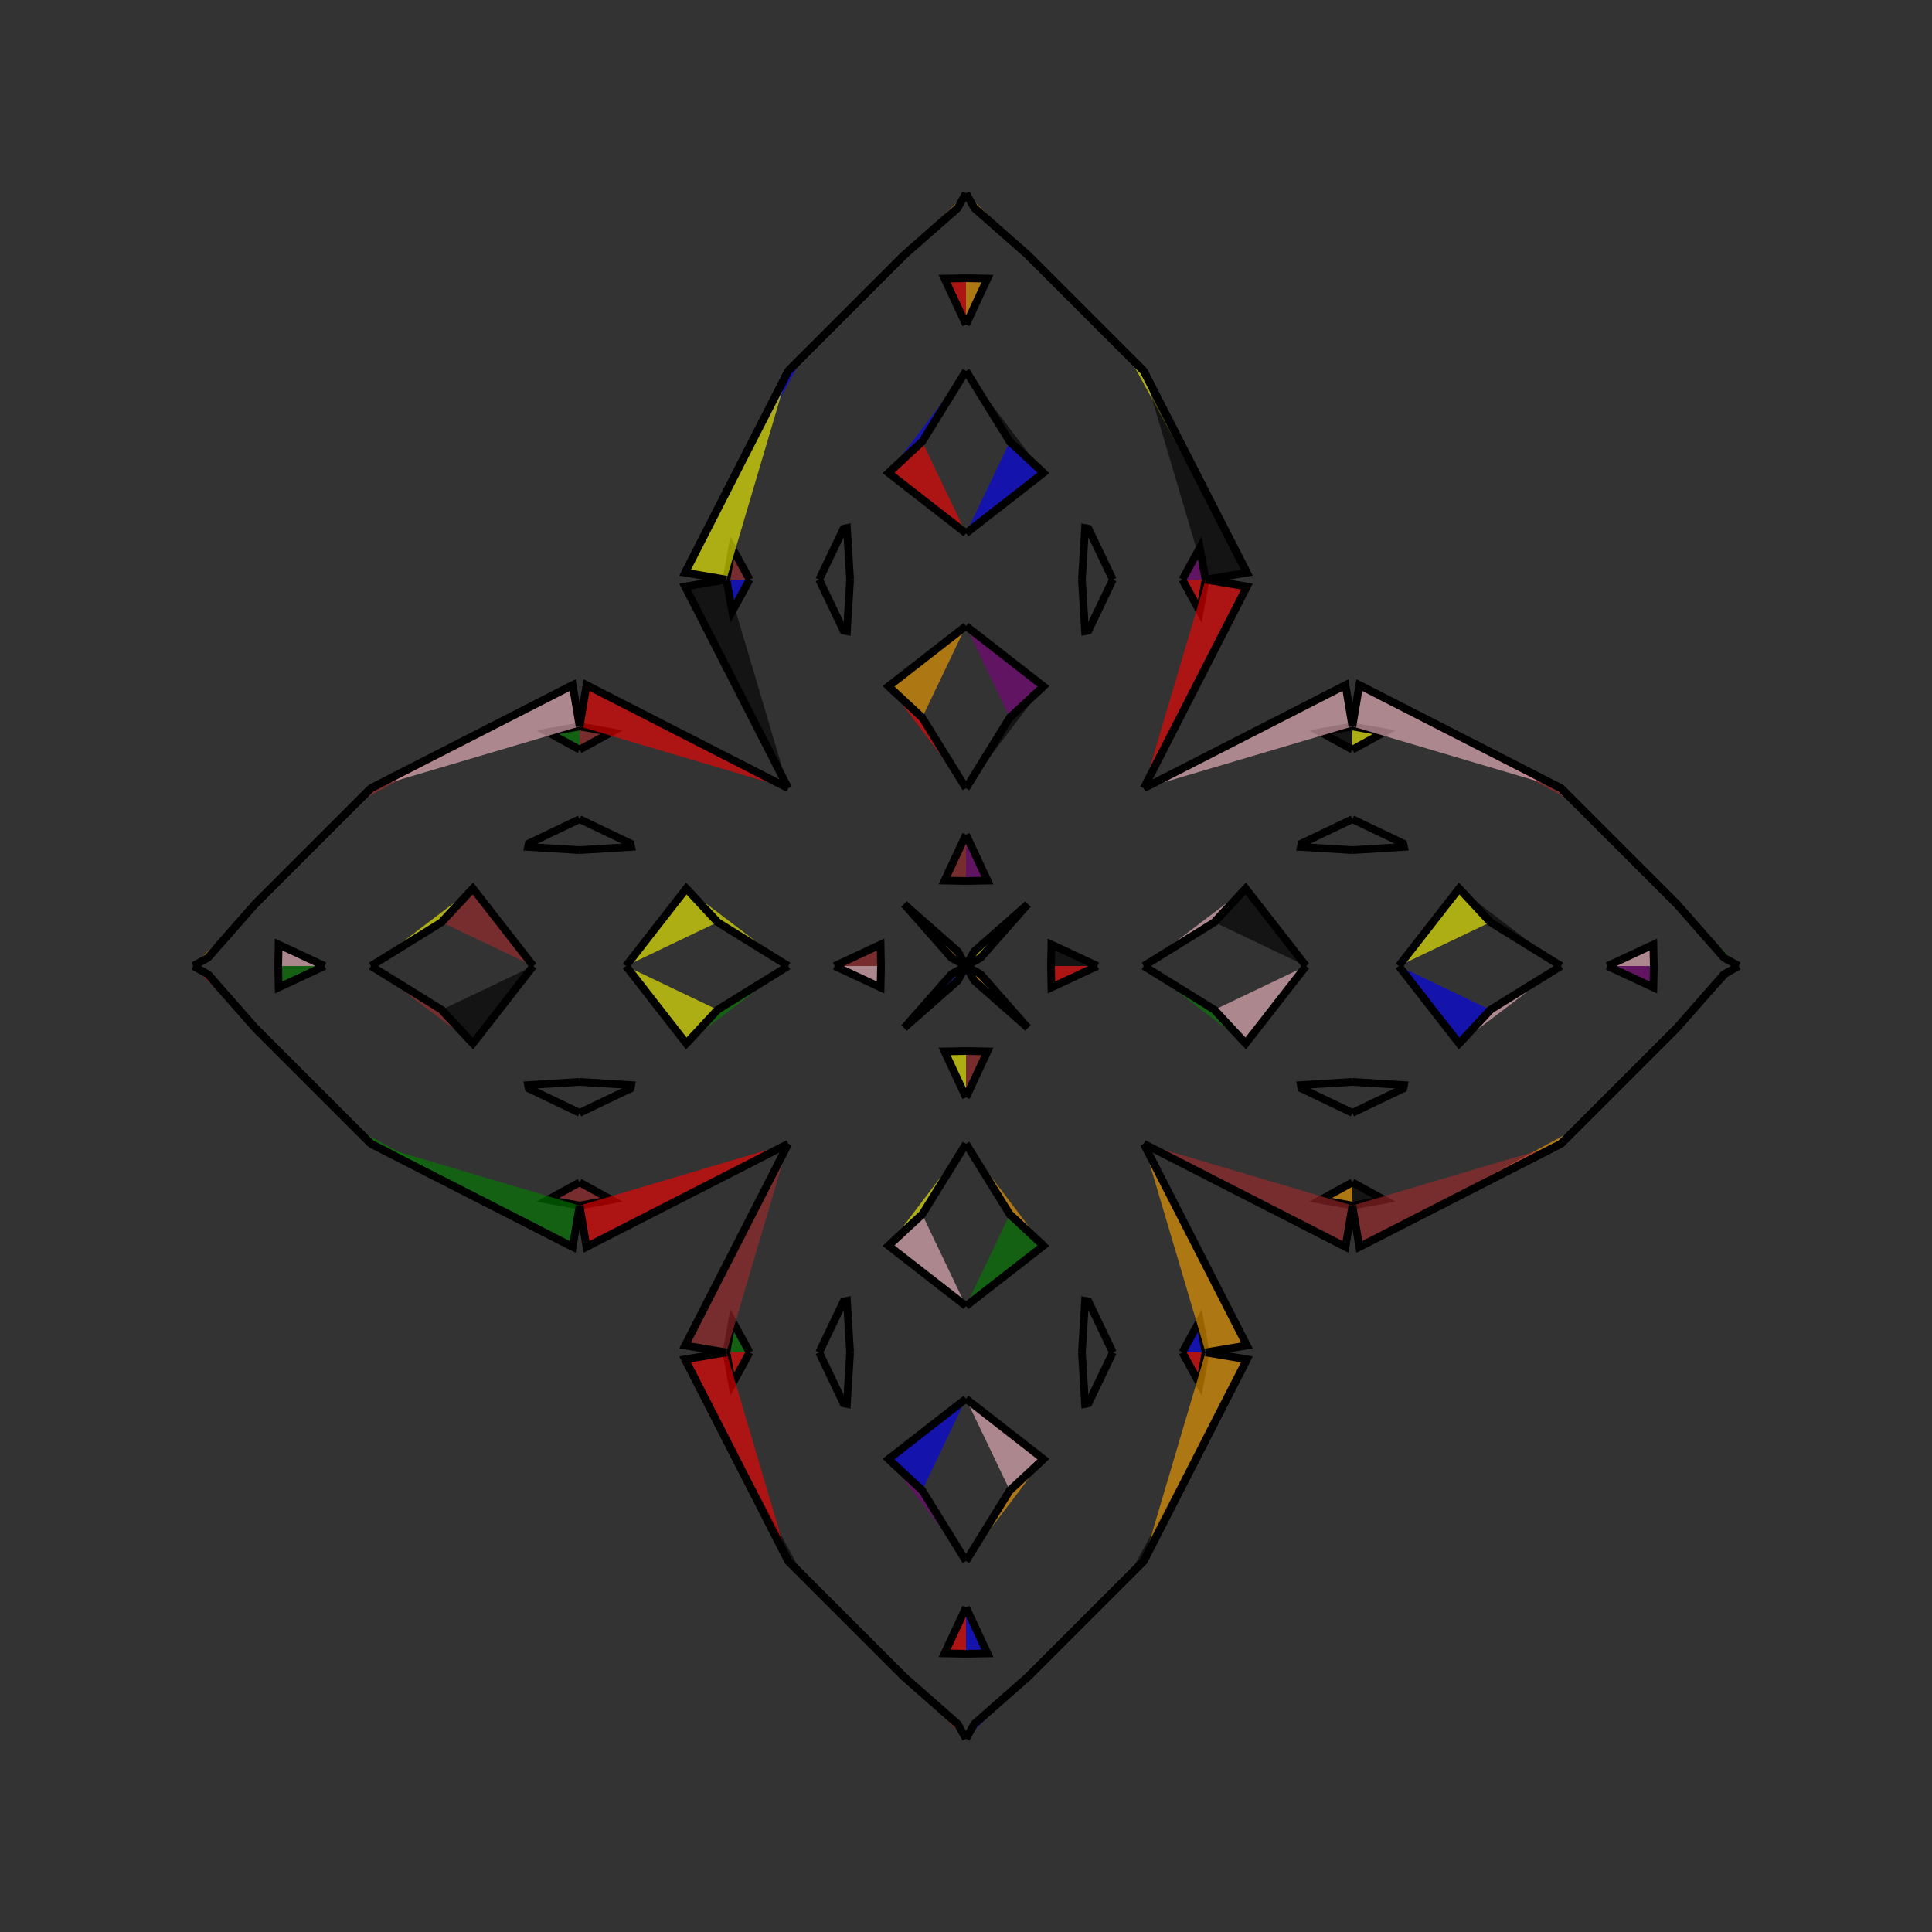 <?xml version="1.0" encoding="UTF-8"?>
<svg xmlns="http://www.w3.org/2000/svg" xmlns:xlink="http://www.w3.org/1999/xlink"
     width="250" height="250" viewBox="-125.0 -125.0 250 250">
<rect x="-125.0" y="-125.0" width="250" height="250" fill="#333333" stroke="none"/>
<defs>
</defs>
<path d="M11.0,-0.0 L11.053,-2.774 L17.0,-0.0" fill="black" fill-opacity="0.6" stroke="black" stroke-width="1" />
<path d="M11.0,-0.0 L11.053,2.774 L17.0,-0.0" fill="red" fill-opacity="0.6" stroke="black" stroke-width="1" />
<path d="M36.349,50.896 L23.0,77.0 L21.0,79.0" fill="black" fill-opacity="0.6" stroke="black" stroke-width="1" />
<path d="M36.349,-50.896 L23.0,-77.0 L21.0,-79.0" fill="yellow" fill-opacity="0.6" stroke="black" stroke-width="1" />
<path d="M23.0,-0.0 L32.149,-5.668 L36.194,-10.024" fill="pink" fill-opacity="0.6" stroke="black" stroke-width="1" />
<path d="M23.0,-0.0 L32.149,5.668 L36.194,10.024" fill="green" fill-opacity="0.6" stroke="black" stroke-width="1" />
<path d="M32.149,-5.668 L36.194,-10.024 L44.0,-0.0" fill="black" fill-opacity="0.6" stroke="black" stroke-width="1" />
<path d="M32.149,5.668 L36.194,10.024 L44.0,-0.0" fill="pink" fill-opacity="0.6" stroke="black" stroke-width="1" />
<path d="M50.0,-15.0 L43.333,-15.409 L43.43,-15.858" fill="green" fill-opacity="0.6" stroke="black" stroke-width="1" />
<path d="M50.0,15.0 L43.333,15.409 L43.43,15.858" fill="orange" fill-opacity="0.6" stroke="black" stroke-width="1" />
<path d="M43.333,-15.409 L43.43,-15.858 L50.0,-19.0" fill="brown" fill-opacity="0.6" stroke="black" stroke-width="1" />
<path d="M43.333,15.409 L43.43,15.858 L50.0,19.0" fill="yellow" fill-opacity="0.6" stroke="black" stroke-width="1" />
<path d="M50.0,-28.0 L45.885,-30.254 L50.0,-31.0" fill="black" fill-opacity="0.6" stroke="black" stroke-width="1" />
<path d="M50.0,28.0 L45.885,30.254 L50.0,31.0" fill="orange" fill-opacity="0.6" stroke="black" stroke-width="1" />
<path d="M50.0,-31.0 L49.104,-36.349 L23.0,-23.0" fill="pink" fill-opacity="0.6" stroke="black" stroke-width="1" />
<path d="M50.0,31.0 L49.104,36.349 L23.0,23.0" fill="brown" fill-opacity="0.6" stroke="black" stroke-width="1" />
<path d="M23.0,77.0 L21.0,79.0 L14.0,86.0" fill="green" fill-opacity="0.6" stroke="black" stroke-width="1" />
<path d="M23.0,-77.0 L21.0,-79.0 L14.0,-86.0" fill="blue" fill-opacity="0.6" stroke="black" stroke-width="1" />
<path d="M21.0,79.0 L14.0,86.0 L8.0,92.0" fill="orange" fill-opacity="0.6" stroke="black" stroke-width="1" />
<path d="M21.0,-79.0 L14.0,-86.0 L8.0,-92.0" fill="orange" fill-opacity="0.6" stroke="black" stroke-width="1" />
<path d="M14.0,86.0 L8.0,92.0 L1.053,98.11" fill="blue" fill-opacity="0.6" stroke="black" stroke-width="1" />
<path d="M14.0,-86.0 L8.0,-92.0 L1.053,-98.11" fill="red" fill-opacity="0.6" stroke="black" stroke-width="1" />
<path d="M8.0,-8.0 L1.89,-1.053 L0.0,-0.0" fill="yellow" fill-opacity="0.6" stroke="black" stroke-width="1" />
<path d="M8.0,8.0 L1.89,1.053 L0.0,-0.0" fill="red" fill-opacity="0.6" stroke="black" stroke-width="1" />
<path d="M-11.0,-0.0 L-11.053,-2.774 L-17.0,-0.0" fill="brown" fill-opacity="0.6" stroke="black" stroke-width="1" />
<path d="M-11.0,-0.0 L-11.053,2.774 L-17.0,-0.0" fill="pink" fill-opacity="0.6" stroke="black" stroke-width="1" />
<path d="M-36.349,50.896 L-23.0,77.0 L-21.0,79.0" fill="black" fill-opacity="0.6" stroke="black" stroke-width="1" />
<path d="M-36.349,-50.896 L-23.0,-77.0 L-21.0,-79.0" fill="blue" fill-opacity="0.6" stroke="black" stroke-width="1" />
<path d="M-23.0,-0.0 L-32.149,-5.668 L-36.194,-10.024" fill="yellow" fill-opacity="0.6" stroke="black" stroke-width="1" />
<path d="M-23.0,-0.0 L-32.149,5.668 L-36.194,10.024" fill="green" fill-opacity="0.6" stroke="black" stroke-width="1" />
<path d="M-32.149,-5.668 L-36.194,-10.024 L-44.0,-0.0" fill="yellow" fill-opacity="0.6" stroke="black" stroke-width="1" />
<path d="M-32.149,5.668 L-36.194,10.024 L-44.0,-0.0" fill="yellow" fill-opacity="0.6" stroke="black" stroke-width="1" />
<path d="M-50.0,-15.0 L-43.333,-15.409 L-43.43,-15.858" fill="red" fill-opacity="0.6" stroke="black" stroke-width="1" />
<path d="M-50.0,15.0 L-43.333,15.409 L-43.43,15.858" fill="green" fill-opacity="0.6" stroke="black" stroke-width="1" />
<path d="M-43.333,-15.409 L-43.43,-15.858 L-50.0,-19.0" fill="green" fill-opacity="0.6" stroke="black" stroke-width="1" />
<path d="M-43.333,15.409 L-43.43,15.858 L-50.0,19.0" fill="brown" fill-opacity="0.6" stroke="black" stroke-width="1" />
<path d="M-50.0,-28.0 L-45.885,-30.254 L-50.0,-31.0" fill="brown" fill-opacity="0.6" stroke="black" stroke-width="1" />
<path d="M-50.0,28.0 L-45.885,30.254 L-50.0,31.0" fill="brown" fill-opacity="0.6" stroke="black" stroke-width="1" />
<path d="M-50.0,-31.0 L-49.104,-36.349 L-23.0,-23.0" fill="red" fill-opacity="0.6" stroke="black" stroke-width="1" />
<path d="M-50.0,31.0 L-49.104,36.349 L-23.0,23.0" fill="red" fill-opacity="0.6" stroke="black" stroke-width="1" />
<path d="M-23.0,77.0 L-21.0,79.0 L-14.0,86.0" fill="blue" fill-opacity="0.6" stroke="black" stroke-width="1" />
<path d="M-23.0,-77.0 L-21.0,-79.0 L-14.0,-86.0" fill="red" fill-opacity="0.6" stroke="black" stroke-width="1" />
<path d="M-21.0,79.0 L-14.0,86.0 L-8.0,92.0" fill="red" fill-opacity="0.6" stroke="black" stroke-width="1" />
<path d="M-21.0,-79.0 L-14.0,-86.0 L-8.0,-92.0" fill="pink" fill-opacity="0.6" stroke="black" stroke-width="1" />
<path d="M-14.0,86.0 L-8.0,92.0 L-1.053,98.11" fill="blue" fill-opacity="0.6" stroke="black" stroke-width="1" />
<path d="M-14.0,-86.0 L-8.0,-92.0 L-1.053,-98.11" fill="blue" fill-opacity="0.6" stroke="black" stroke-width="1" />
<path d="M-8.0,-8.0 L-1.89,-1.053 L0.0,-0.0" fill="red" fill-opacity="0.6" stroke="black" stroke-width="1" />
<path d="M-8.0,8.0 L-1.89,1.053 L0.0,-0.0" fill="black" fill-opacity="0.6" stroke="black" stroke-width="1" />
<path d="M89.0,-0.0 L88.947,2.774 L83.0,-0.0" fill="purple" fill-opacity="0.6" stroke="black" stroke-width="1" />
<path d="M89.0,-0.0 L88.947,-2.774 L83.0,-0.0" fill="pink" fill-opacity="0.6" stroke="black" stroke-width="1" />
<path d="M50.896,36.349 L77.0,23.0 L79.0,21.0" fill="orange" fill-opacity="0.6" stroke="black" stroke-width="1" />
<path d="M50.896,-36.349 L77.0,-23.0 L79.0,-21.0" fill="brown" fill-opacity="0.6" stroke="black" stroke-width="1" />
<path d="M77.0,-0.0 L67.851,5.668 L63.806,10.024" fill="pink" fill-opacity="0.6" stroke="black" stroke-width="1" />
<path d="M77.0,-0.0 L67.851,-5.668 L63.806,-10.024" fill="black" fill-opacity="0.6" stroke="black" stroke-width="1" />
<path d="M67.851,5.668 L63.806,10.024 L56.0,-0.0" fill="blue" fill-opacity="0.6" stroke="black" stroke-width="1" />
<path d="M67.851,-5.668 L63.806,-10.024 L56.0,-0.0" fill="yellow" fill-opacity="0.6" stroke="black" stroke-width="1" />
<path d="M50.0,15.0 L56.667,15.409 L56.57,15.858" fill="blue" fill-opacity="0.6" stroke="black" stroke-width="1" />
<path d="M50.0,-15.0 L56.667,-15.409 L56.57,-15.858" fill="red" fill-opacity="0.6" stroke="black" stroke-width="1" />
<path d="M56.667,15.409 L56.57,15.858 L50.0,19.0" fill="red" fill-opacity="0.6" stroke="black" stroke-width="1" />
<path d="M56.667,-15.409 L56.57,-15.858 L50.0,-19.0" fill="purple" fill-opacity="0.6" stroke="black" stroke-width="1" />
<path d="M50.0,28.0 L54.115,30.254 L50.0,31.0" fill="black" fill-opacity="0.6" stroke="black" stroke-width="1" />
<path d="M50.0,-28.0 L54.115,-30.254 L50.0,-31.0" fill="yellow" fill-opacity="0.6" stroke="black" stroke-width="1" />
<path d="M50.0,31.0 L50.896,36.349 L77.0,23.0" fill="brown" fill-opacity="0.6" stroke="black" stroke-width="1" />
<path d="M50.0,-31.0 L50.896,-36.349 L77.0,-23.0" fill="pink" fill-opacity="0.6" stroke="black" stroke-width="1" />
<path d="M77.0,23.0 L79.0,21.0 L86.0,14.0" fill="black" fill-opacity="0.6" stroke="black" stroke-width="1" />
<path d="M77.0,-23.0 L79.0,-21.0 L86.0,-14.0" fill="blue" fill-opacity="0.6" stroke="black" stroke-width="1" />
<path d="M79.0,21.0 L86.0,14.0 L92.0,8.0" fill="orange" fill-opacity="0.6" stroke="black" stroke-width="1" />
<path d="M79.0,-21.0 L86.0,-14.0 L92.0,-8.0" fill="brown" fill-opacity="0.6" stroke="black" stroke-width="1" />
<path d="M86.0,14.0 L92.0,8.0 L98.11,1.053" fill="yellow" fill-opacity="0.6" stroke="black" stroke-width="1" />
<path d="M86.0,-14.0 L92.0,-8.0 L98.11,-1.053" fill="yellow" fill-opacity="0.6" stroke="black" stroke-width="1" />
<path d="M92.0,8.0 L98.11,1.053 L100.0,-0.0" fill="black" fill-opacity="0.6" stroke="black" stroke-width="1" />
<path d="M92.0,-8.0 L98.11,-1.053 L100.0,-0.0" fill="green" fill-opacity="0.6" stroke="black" stroke-width="1" />
<path d="M0.0,-11.0 L2.774,-11.053 L0.0,-17.0" fill="purple" fill-opacity="0.6" stroke="black" stroke-width="1" />
<path d="M0.0,11.0 L2.774,11.053 L0.0,17.0" fill="brown" fill-opacity="0.6" stroke="black" stroke-width="1" />
<path d="M0.0,89.0 L2.774,88.947 L0.0,83.0" fill="blue" fill-opacity="0.6" stroke="black" stroke-width="1" />
<path d="M0.0,-89.0 L2.774,-88.947 L0.0,-83.0" fill="orange" fill-opacity="0.6" stroke="black" stroke-width="1" />
<path d="M0.0,-23.0 L5.668,-32.149 L10.024,-36.194" fill="black" fill-opacity="0.6" stroke="black" stroke-width="1" />
<path d="M0.0,23.0 L5.668,32.149 L10.024,36.194" fill="orange" fill-opacity="0.6" stroke="black" stroke-width="1" />
<path d="M0.0,77.0 L5.668,67.851 L10.024,63.806" fill="orange" fill-opacity="0.6" stroke="black" stroke-width="1" />
<path d="M0.0,-77.0 L5.668,-67.851 L10.024,-63.806" fill="black" fill-opacity="0.6" stroke="black" stroke-width="1" />
<path d="M5.668,-32.149 L10.024,-36.194 L0.0,-44.0" fill="purple" fill-opacity="0.6" stroke="black" stroke-width="1" />
<path d="M5.668,32.149 L10.024,36.194 L0.0,44.0" fill="green" fill-opacity="0.6" stroke="black" stroke-width="1" />
<path d="M5.668,67.851 L10.024,63.806 L0.0,56.0" fill="pink" fill-opacity="0.6" stroke="black" stroke-width="1" />
<path d="M5.668,-67.851 L10.024,-63.806 L0.0,-56.0" fill="blue" fill-opacity="0.6" stroke="black" stroke-width="1" />
<path d="M15.0,-50.0 L15.409,-43.333 L15.858,-43.43" fill="black" fill-opacity="0.6" stroke="black" stroke-width="1" />
<path d="M15.0,50.0 L15.409,43.333 L15.858,43.43" fill="red" fill-opacity="0.6" stroke="black" stroke-width="1" />
<path d="M15.0,50.0 L15.409,56.667 L15.858,56.57" fill="yellow" fill-opacity="0.6" stroke="black" stroke-width="1" />
<path d="M15.0,-50.0 L15.409,-56.667 L15.858,-56.57" fill="green" fill-opacity="0.6" stroke="black" stroke-width="1" />
<path d="M15.409,-43.333 L15.858,-43.43 L19.0,-50.0" fill="blue" fill-opacity="0.6" stroke="black" stroke-width="1" />
<path d="M15.409,43.333 L15.858,43.43 L19.0,50.0" fill="green" fill-opacity="0.6" stroke="black" stroke-width="1" />
<path d="M15.409,56.667 L15.858,56.57 L19.0,50.0" fill="orange" fill-opacity="0.6" stroke="black" stroke-width="1" />
<path d="M15.409,-56.667 L15.858,-56.57 L19.0,-50.0" fill="purple" fill-opacity="0.6" stroke="black" stroke-width="1" />
<path d="M28.0,-50.0 L30.254,-45.885 L31.0,-50.0" fill="red" fill-opacity="0.6" stroke="black" stroke-width="1" />
<path d="M28.0,50.0 L30.254,45.885 L31.0,50.0" fill="blue" fill-opacity="0.6" stroke="black" stroke-width="1" />
<path d="M28.0,50.0 L30.254,54.115 L31.0,50.0" fill="red" fill-opacity="0.6" stroke="black" stroke-width="1" />
<path d="M28.0,-50.0 L30.254,-54.115 L31.0,-50.0" fill="purple" fill-opacity="0.6" stroke="black" stroke-width="1" />
<path d="M31.0,-50.0 L36.349,-49.104 L23.0,-23.0" fill="red" fill-opacity="0.6" stroke="black" stroke-width="1" />
<path d="M31.0,50.0 L36.349,49.104 L23.0,23.0" fill="orange" fill-opacity="0.6" stroke="black" stroke-width="1" />
<path d="M31.0,50.0 L36.349,50.896 L23.0,77.0" fill="orange" fill-opacity="0.6" stroke="black" stroke-width="1" />
<path d="M31.0,-50.0 L36.349,-50.896 L23.0,-77.0" fill="black" fill-opacity="0.6" stroke="black" stroke-width="1" />
<path d="M8.0,-8.0 L1.053,-1.89 L0.0,-0.0" fill="yellow" fill-opacity="0.6" stroke="black" stroke-width="1" />
<path d="M8.0,8.0 L1.053,1.89 L0.0,-0.0" fill="yellow" fill-opacity="0.6" stroke="black" stroke-width="1" />
<path d="M8.0,92.0 L1.053,98.11 L0.0,100.0" fill="blue" fill-opacity="0.6" stroke="black" stroke-width="1" />
<path d="M8.0,-92.0 L1.053,-98.11 L0.0,-100.0" fill="orange" fill-opacity="0.6" stroke="black" stroke-width="1" />
<path d="M0.0,89.0 L-2.774,88.947 L0.0,83.0" fill="red" fill-opacity="0.6" stroke="black" stroke-width="1" />
<path d="M0.0,-11.0 L-2.774,-11.053 L0.0,-17.0" fill="brown" fill-opacity="0.6" stroke="black" stroke-width="1" />
<path d="M0.0,11.0 L-2.774,11.053 L0.0,17.0" fill="yellow" fill-opacity="0.6" stroke="black" stroke-width="1" />
<path d="M0.0,-89.0 L-2.774,-88.947 L0.0,-83.0" fill="red" fill-opacity="0.6" stroke="black" stroke-width="1" />
<path d="M0.0,77.0 L-5.668,67.851 L-10.024,63.806" fill="purple" fill-opacity="0.6" stroke="black" stroke-width="1" />
<path d="M0.0,-23.0 L-5.668,-32.149 L-10.024,-36.194" fill="red" fill-opacity="0.6" stroke="black" stroke-width="1" />
<path d="M0.0,23.0 L-5.668,32.149 L-10.024,36.194" fill="yellow" fill-opacity="0.6" stroke="black" stroke-width="1" />
<path d="M0.0,-77.0 L-5.668,-67.851 L-10.024,-63.806" fill="blue" fill-opacity="0.6" stroke="black" stroke-width="1" />
<path d="M-5.668,67.851 L-10.024,63.806 L0.0,56.0" fill="blue" fill-opacity="0.6" stroke="black" stroke-width="1" />
<path d="M-5.668,-32.149 L-10.024,-36.194 L0.0,-44.0" fill="orange" fill-opacity="0.6" stroke="black" stroke-width="1" />
<path d="M-5.668,32.149 L-10.024,36.194 L0.0,44.0" fill="pink" fill-opacity="0.6" stroke="black" stroke-width="1" />
<path d="M-5.668,-67.851 L-10.024,-63.806 L0.0,-56.0" fill="red" fill-opacity="0.6" stroke="black" stroke-width="1" />
<path d="M-15.0,50.0 L-15.409,56.667 L-15.858,56.57" fill="blue" fill-opacity="0.6" stroke="black" stroke-width="1" />
<path d="M-15.0,-50.0 L-15.409,-43.333 L-15.858,-43.43" fill="brown" fill-opacity="0.6" stroke="black" stroke-width="1" />
<path d="M-15.0,50.0 L-15.409,43.333 L-15.858,43.43" fill="pink" fill-opacity="0.6" stroke="black" stroke-width="1" />
<path d="M-15.0,-50.0 L-15.409,-56.667 L-15.858,-56.57" fill="brown" fill-opacity="0.6" stroke="black" stroke-width="1" />
<path d="M-15.409,56.667 L-15.858,56.57 L-19.0,50.0" fill="brown" fill-opacity="0.6" stroke="black" stroke-width="1" />
<path d="M-15.409,-43.333 L-15.858,-43.43 L-19.0,-50.0" fill="pink" fill-opacity="0.6" stroke="black" stroke-width="1" />
<path d="M-15.409,43.333 L-15.858,43.43 L-19.0,50.0" fill="blue" fill-opacity="0.6" stroke="black" stroke-width="1" />
<path d="M-15.409,-56.667 L-15.858,-56.57 L-19.0,-50.0" fill="green" fill-opacity="0.6" stroke="black" stroke-width="1" />
<path d="M-28.0,50.0 L-30.254,54.115 L-31.0,50.0" fill="red" fill-opacity="0.6" stroke="black" stroke-width="1" />
<path d="M-28.0,-50.0 L-30.254,-45.885 L-31.0,-50.0" fill="blue" fill-opacity="0.6" stroke="black" stroke-width="1" />
<path d="M-28.0,50.0 L-30.254,45.885 L-31.0,50.0" fill="green" fill-opacity="0.6" stroke="black" stroke-width="1" />
<path d="M-28.0,-50.0 L-30.254,-54.115 L-31.0,-50.0" fill="brown" fill-opacity="0.6" stroke="black" stroke-width="1" />
<path d="M-31.0,50.0 L-36.349,50.896 L-23.0,77.0" fill="red" fill-opacity="0.6" stroke="black" stroke-width="1" />
<path d="M-31.0,-50.0 L-36.349,-49.104 L-23.0,-23.0" fill="black" fill-opacity="0.6" stroke="black" stroke-width="1" />
<path d="M-31.0,50.0 L-36.349,49.104 L-23.0,23.0" fill="brown" fill-opacity="0.6" stroke="black" stroke-width="1" />
<path d="M-31.0,-50.0 L-36.349,-50.896 L-23.0,-77.0" fill="yellow" fill-opacity="0.6" stroke="black" stroke-width="1" />
<path d="M-8.0,92.0 L-1.053,98.11 L0.0,100.0" fill="red" fill-opacity="0.6" stroke="black" stroke-width="1" />
<path d="M-8.0,-8.0 L-1.053,-1.89 L0.0,-0.0" fill="green" fill-opacity="0.6" stroke="black" stroke-width="1" />
<path d="M-8.0,8.0 L-1.053,1.89 L0.0,-0.0" fill="blue" fill-opacity="0.6" stroke="black" stroke-width="1" />
<path d="M-8.0,-92.0 L-1.053,-98.11 L0.0,-100.0" fill="orange" fill-opacity="0.6" stroke="black" stroke-width="1" />
<path d="M-89.0,-0.0 L-88.947,-2.774 L-83.0,-0.0" fill="pink" fill-opacity="0.6" stroke="black" stroke-width="1" />
<path d="M-89.0,-0.0 L-88.947,2.774 L-83.0,-0.0" fill="green" fill-opacity="0.6" stroke="black" stroke-width="1" />
<path d="M-50.896,-36.349 L-77.0,-23.0 L-79.0,-21.0" fill="brown" fill-opacity="0.6" stroke="black" stroke-width="1" />
<path d="M-50.896,36.349 L-77.0,23.0 L-79.0,21.0" fill="green" fill-opacity="0.6" stroke="black" stroke-width="1" />
<path d="M-77.0,-0.0 L-67.851,-5.668 L-63.806,-10.024" fill="yellow" fill-opacity="0.6" stroke="black" stroke-width="1" />
<path d="M-77.0,-0.0 L-67.851,5.668 L-63.806,10.024" fill="brown" fill-opacity="0.6" stroke="black" stroke-width="1" />
<path d="M-67.851,-5.668 L-63.806,-10.024 L-56.0,-0.0" fill="brown" fill-opacity="0.6" stroke="black" stroke-width="1" />
<path d="M-67.851,5.668 L-63.806,10.024 L-56.0,-0.0" fill="black" fill-opacity="0.6" stroke="black" stroke-width="1" />
<path d="M-50.0,-15.0 L-56.667,-15.409 L-56.57,-15.858" fill="yellow" fill-opacity="0.6" stroke="black" stroke-width="1" />
<path d="M-50.0,15.0 L-56.667,15.409 L-56.57,15.858" fill="orange" fill-opacity="0.6" stroke="black" stroke-width="1" />
<path d="M-56.667,-15.409 L-56.57,-15.858 L-50.0,-19.0" fill="red" fill-opacity="0.6" stroke="black" stroke-width="1" />
<path d="M-56.667,15.409 L-56.57,15.858 L-50.0,19.0" fill="purple" fill-opacity="0.6" stroke="black" stroke-width="1" />
<path d="M-50.0,-28.0 L-54.115,-30.254 L-50.0,-31.0" fill="green" fill-opacity="0.6" stroke="black" stroke-width="1" />
<path d="M-50.0,28.0 L-54.115,30.254 L-50.0,31.0" fill="brown" fill-opacity="0.6" stroke="black" stroke-width="1" />
<path d="M-50.0,-31.0 L-50.896,-36.349 L-77.0,-23.0" fill="pink" fill-opacity="0.6" stroke="black" stroke-width="1" />
<path d="M-50.0,31.0 L-50.896,36.349 L-77.0,23.0" fill="green" fill-opacity="0.6" stroke="black" stroke-width="1" />
<path d="M-77.0,-23.0 L-79.0,-21.0 L-86.0,-14.0" fill="pink" fill-opacity="0.6" stroke="black" stroke-width="1" />
<path d="M-77.0,23.0 L-79.0,21.0 L-86.0,14.0" fill="black" fill-opacity="0.6" stroke="black" stroke-width="1" />
<path d="M-79.0,-21.0 L-86.0,-14.0 L-92.0,-8.0" fill="orange" fill-opacity="0.6" stroke="black" stroke-width="1" />
<path d="M-79.0,21.0 L-86.0,14.0 L-92.0,8.0" fill="yellow" fill-opacity="0.6" stroke="black" stroke-width="1" />
<path d="M-86.0,-14.0 L-92.0,-8.0 L-98.11,-1.053" fill="black" fill-opacity="0.6" stroke="black" stroke-width="1" />
<path d="M-86.0,14.0 L-92.0,8.0 L-98.11,1.053" fill="purple" fill-opacity="0.6" stroke="black" stroke-width="1" />
<path d="M-92.0,-8.0 L-98.11,-1.053 L-100.0,-0.0" fill="orange" fill-opacity="0.6" stroke="black" stroke-width="1" />
<path d="M-92.0,8.0 L-98.11,1.053 L-100.0,-0.0" fill="red" fill-opacity="0.6" stroke="black" stroke-width="1" />
</svg>